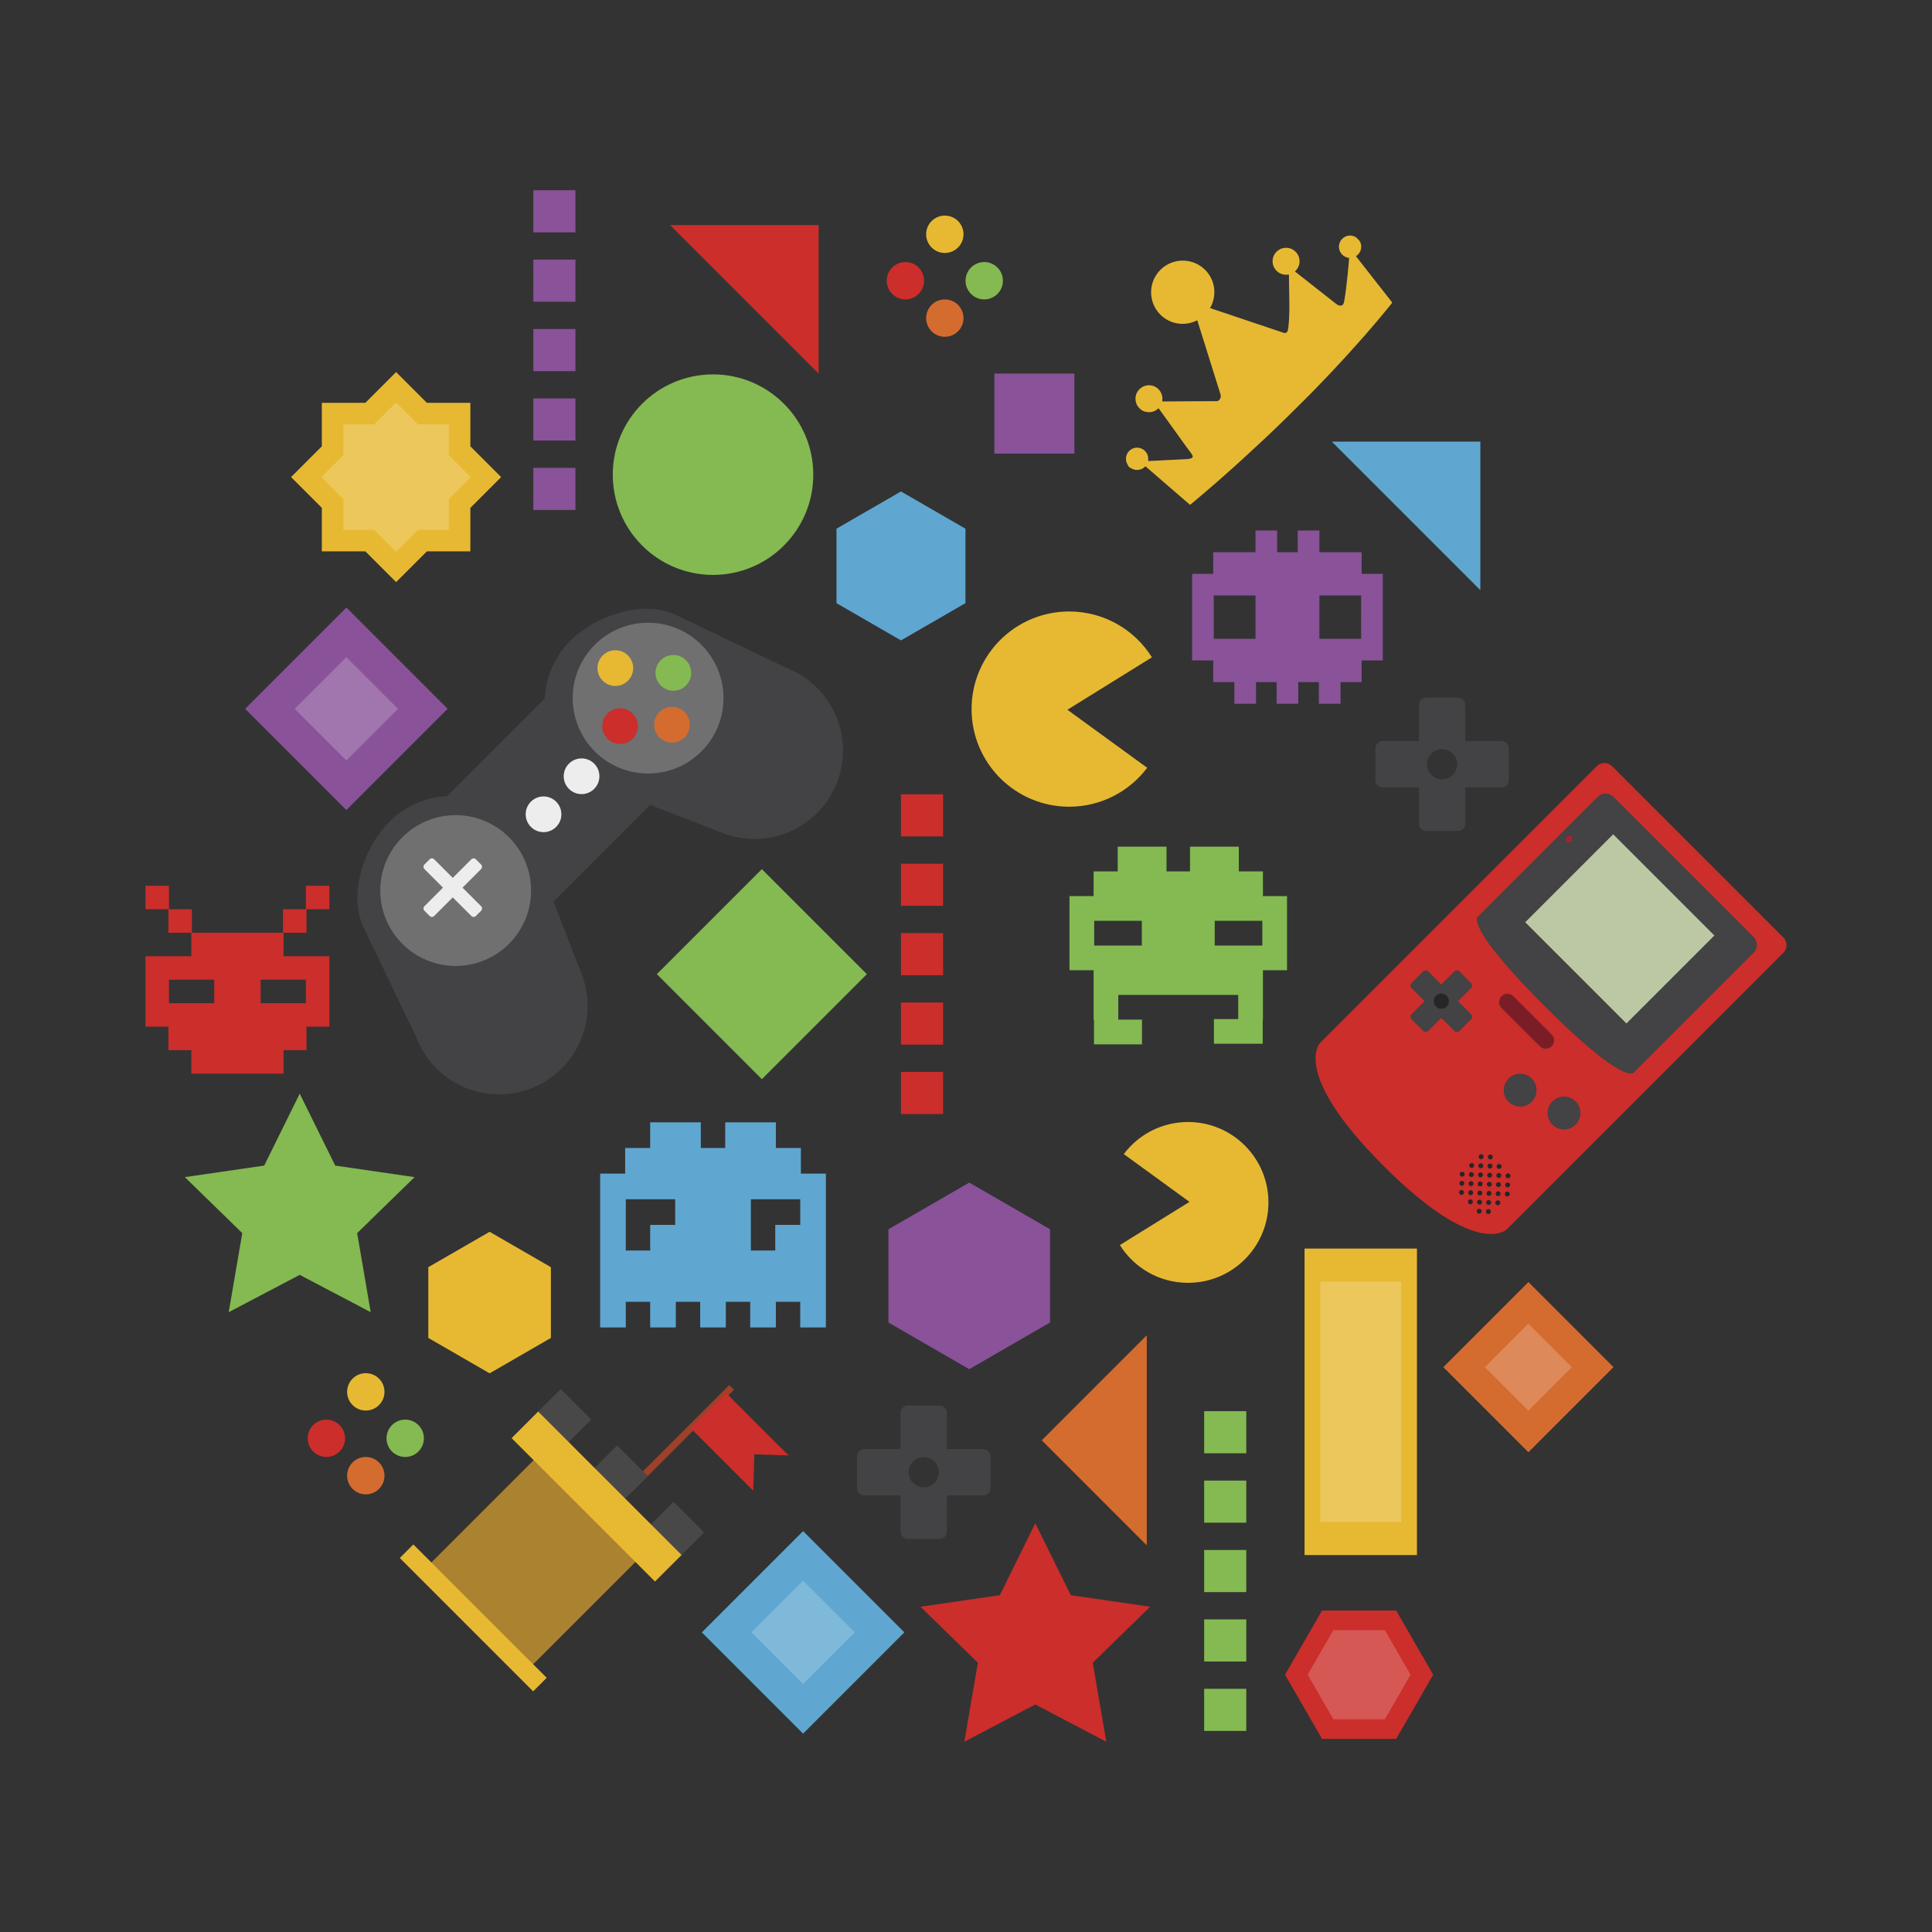 <?xml version="1.0" encoding="utf-8"?>
<!-- Generator: Adobe Illustrator 18.0.0, SVG Export Plug-In . SVG Version: 6.00 Build 0)  -->
<!DOCTYPE svg PUBLIC "-//W3C//DTD SVG 1.1//EN" "http://www.w3.org/Graphics/SVG/1.1/DTD/svg11.dtd">
<svg version="1.1" id="Capa_1" xmlns="http://www.w3.org/2000/svg" xmlns:xlink="http://www.w3.org/1999/xlink" x="0px" y="0px"
	 viewBox="0 0 300 300" enable-background="new 0 0 300 300" xml:space="preserve">
<rect x="0" y="0" width="300" height="300" fill="#333333" stroke="none"/>
<g>
	<g>
		<g>
			<path fill="#434244" d="M122.561,103.895l0.004-0.009l-0.142-0.055c-0.097-0.04-0.194-0.075-0.291-0.113l-17.446-8.37
				c-0.07-0.029-0.141-0.054-0.211-0.082l-0.39-0.151l-0.005,0.013c-4.85-1.735-11.631,0.479-15.515,4.363
				c-2.494,2.494-3.814,5.708-3.991,8.971l-15.145,15.145c-3.264,0.178-6.478,1.498-8.971,3.991
				c-3.884,3.884-6.098,10.665-4.363,15.515l-0.013,0.005l0.151,0.39c0.028,0.071,0.053,0.141,0.082,0.212l8.37,17.446
				c0.038,0.097,0.073,0.195,0.113,0.291l0.055,0.142l0.01-0.003c0.669,1.565,1.633,3.035,2.911,4.313
				c5.369,5.369,14.075,5.37,19.444,0c4.083-4.083,5.053-10.094,2.924-15.102l0.008-0.003l-4.199-10.799l15.02-15.02l10.799,4.198
				l0.003-0.008c5.008,2.128,11.018,1.159,15.102-2.925c5.369-5.369,5.369-14.075,0-19.444
				C125.596,105.528,124.126,104.564,122.561,103.895z"/>
			<circle fill="#707070" cx="70.756" cy="138.283" r="11.707"/>
			<circle fill="#707070" cx="100.637" cy="108.402" r="11.707"/>
			<path fill="#EDEDED" d="M73.195,133.429l-2.889,2.889l-2.89-2.889c-0.193-0.193-0.505-0.193-0.698,0l-0.817,0.817
				c-0.192,0.192-0.192,0.504,0.001,0.697l2.89,2.889l-2.891,2.891c-0.192,0.192-0.192,0.505,0,0.697l0.816,0.816
				c0.192,0.192,0.505,0.192,0.697,0l2.891-2.891l2.891,2.891c0.192,0.192,0.504,0.192,0.696,0l0.817-0.817
				c0.193-0.193,0.192-0.505,0.001-0.697l-2.891-2.891l2.889-2.889c0.193-0.193,0.192-0.505,0-0.697l-0.816-0.816
				C73.699,133.237,73.387,133.236,73.195,133.429z"/>
			<circle fill="#EDEDED" cx="84.399" cy="126.444" r="2.772"/>
			<circle fill="#EDEDED" cx="90.305" cy="120.538" r="2.772"/>
			<g>
				<circle fill="#E7B933" cx="95.549" cy="103.743" r="2.772"/>
				<circle fill="#CB2E2B" cx="96.288" cy="112.751" r="2.772"/>
				<circle fill="#84BA51" cx="104.557" cy="104.482" r="2.772"/>
				<circle fill="#D56C2F" cx="104.342" cy="112.536" r="2.772"/>
			</g>
		</g>
		<circle fill-rule="evenodd" clip-rule="evenodd" fill="#84BA51" cx="110.719" cy="73.704" r="15.568"/>
		<rect x="154.401" y="58.011" fill-rule="evenodd" clip-rule="evenodd" fill="#895299" width="12.427" height="12.427"/>
		<polygon fill-rule="evenodd" clip-rule="evenodd" fill="#5FA7D1" points="206.803,68.574 229.866,68.574 229.866,91.637 		"/>
		<polygon fill-rule="evenodd" clip-rule="evenodd" fill="#CB2E2B" points="104.058,34.953 127.121,34.953 127.121,58.016 		"/>
		<polygon fill-rule="evenodd" clip-rule="evenodd" fill="#D56C2F" points="178.068,239.957 161.762,223.649 178.068,207.341 		"/>
		
			<rect x="106.77" y="139.765" transform="matrix(0.707 0.707 -0.707 0.707 141.629 -39.339)" fill-rule="evenodd" clip-rule="evenodd" fill="#84BA51" width="23.063" height="23.063"/>
		<polygon fill-rule="evenodd" clip-rule="evenodd" fill="#E7B933" points="66.51,196.766 76.026,191.272 85.542,196.766 
			85.542,207.754 76.026,213.25 66.51,207.754 		"/>
		<polygon fill-rule="evenodd" clip-rule="evenodd" fill="#895299" points="137.959,190.876 150.504,183.633 163.049,190.876 
			163.049,205.361 150.504,212.606 137.959,205.361 		"/>
		<polygon fill-rule="evenodd" clip-rule="evenodd" fill="#5FA7D1" points="129.888,82.095 139.901,76.314 149.915,82.095 
			149.915,93.657 139.901,99.439 129.888,93.657 		"/>
		<polygon fill-rule="evenodd" clip-rule="evenodd" fill="#CB2E2B" points="160.761,236.532 166.275,247.701 178.599,249.492 
			169.68,258.186 171.786,270.462 160.761,264.666 149.737,270.462 151.843,258.186 142.924,249.492 155.25,247.701 		"/>
		<polygon fill-rule="evenodd" clip-rule="evenodd" fill="#84BA51" points="46.54,169.824 52.052,180.993 64.378,182.784 
			55.459,191.478 57.565,203.754 46.54,197.959 35.516,203.754 37.621,191.478 28.702,182.784 41.027,180.993 		"/>
		<path fill="#E7B933" d="M210.49,36.816c-0.62-0.376-1.446-0.297-1.983,0.188c-0.324,0.295-0.527,0.65-0.585,1.087
			c-0.115,0.899,0.485,1.738,1.376,1.92c0.065,0.013,0.132,0.023,0.197,0.036c-0.001,0.144-0.372,4.616-0.778,6.78
			c-0.182,0.962-0.905,0.622-1.257,0.346c-2.121-1.67-4.245-3.339-6.375-5.014c0.037-0.048,0.066-0.088,0.099-0.121
			c0.631-0.598,0.879-1.722,0.241-2.653c-0.518-0.756-1.424-1.062-2.269-0.834c-1.207,0.327-1.911,1.666-1.356,2.89
			c0.388,0.854,1.267,1.301,2.112,1.209c0.074-0.007,0.146-0.017,0.224-0.024c0.005,0.033,0.01,0.058,0.01,0.08
			c-0.005,2.572,0.203,5.591-0.091,8.146c-0.125,1.088-0.509,0.9-1.043,0.723c-3.542-1.192-7.459-2.509-11.112-3.736
			c1.089-1.881,0.847-4.321-0.763-5.931c-1.921-1.921-5.034-1.921-6.955,0c-1.92,1.92-1.92,5.033,0.001,6.954
			c1.553,1.553,3.879,1.827,5.731,0.868c0.97,3.062,2.86,9.094,3.606,11.507c0.194,0.617-0.293,1.055-0.546,1.055
			c-0.669,0.004-1.338,0.004-2.007,0.008c-0.803,0.003-1.608,0.01-2.412,0.011c-0.822,0.005-1.646,0.012-2.47,0.018
			c-0.48,0.002-0.964,0.005-1.445,0.011c-0.052,0-0.1-0.004-0.148-0.004c-0.034-0.067-0.004-0.127,0.001-0.188
			c0.05-0.496-0.056-0.959-0.331-1.379c-0.678-1.024-2.006-1.207-2.906-0.594c-1.014,0.691-1.181,1.954-0.624,2.835
			c0.401,0.635,0.987,0.975,1.743,0.996c0.542,0.015,1.018-0.167,1.424-0.526c0.029-0.025,0.057-0.049,0.09-0.082
			c0.027,0.027,0.051,0.044,0.068,0.066c0.266,0.366,0.528,0.731,0.794,1.098c0.293,0.405,0.586,0.811,0.877,1.218
			c0.293,0.405,0.585,0.812,0.878,1.221c0.291,0.407,0.585,0.812,0.877,1.218c0.29,0.401,0.576,0.803,0.866,1.204
			c0.297,0.413,0.631,0.799,0.887,1.235c0.384,0.646-0.826,0.632-1.406,0.663c-1.814,0.089-3.627,0.182-5.449,0.272
			c0.001-0.061,0.003-0.108,0.008-0.153c0.046-0.425-0.048-0.814-0.286-1.166c-0.575-0.83-1.627-0.968-2.364-0.49
			c-0.837,0.539-1.029,1.612-0.525,2.395c0.032,0.053,0.068,0.101,0.06,0.166c0.096,0.096,0.193,0.193,0.29,0.29
			c0.073-0.005,0.126,0.038,0.184,0.073c0.378,0.239,0.789,0.319,1.228,0.24c0.338-0.059,0.633-0.206,0.878-0.448
			c0.026-0.026,0.056-0.048,0.084-0.072c0.005-0.002,0.012-0.002,0.037-0.008c0.461,0.383,0.915,0.79,1.379,1.188
			c0.462,0.393,0.916,0.793,1.373,1.191c0.463,0.399,0.93,0.798,1.392,1.198c0.459,0.395,0.913,0.797,1.373,1.191
			c0.464,0.398,0.922,0.806,1.393,1.197c0.05-0.035,0.093-0.06,0.131-0.089c0.363-0.304,0.723-0.605,1.081-0.907
			c0.402-0.338,0.804-0.676,1.204-1.018c0.315-0.269,0.626-0.544,0.94-0.814c0.333-0.288,0.663-0.574,0.996-0.862
			c0.172-0.15,0.344-0.299,0.515-0.452c0.38-0.336,0.759-0.674,1.136-1.01c0.395-0.354,0.793-0.708,1.191-1.065
			c0.314-0.284,0.632-0.572,0.946-0.861c0.439-0.401,0.874-0.803,1.31-1.206c0.494-0.457,0.988-0.917,1.483-1.375
			c0.41-0.384,0.824-0.764,1.234-1.152c0.197-0.186,0.392-0.376,0.587-0.564c0.398-0.382,0.794-0.761,1.193-1.145
			c0.209-0.198,0.419-0.401,0.627-0.605c0.506-0.499,1.015-0.997,1.521-1.498c0.684-0.677,1.368-1.357,2.053-2.042
			c0.434-0.438,0.871-0.879,1.302-1.32c0.418-0.433,0.832-0.867,1.247-1.299c0.398-0.416,0.799-0.828,1.191-1.247
			c0.366-0.388,0.724-0.78,1.087-1.169c0.171-0.186,0.349-0.367,0.52-0.553c0.46-0.505,0.92-1.007,1.375-1.509
			c0.44-0.485,0.876-0.973,1.312-1.464c0.33-0.367,0.659-0.738,0.986-1.108c0.388-0.449,0.773-0.9,1.162-1.351
			c0.245-0.287,0.491-0.573,0.736-0.858c0.225-0.267,0.442-0.532,0.664-0.799c0.201-0.241,0.405-0.484,0.604-0.727
			c0.213-0.257,0.421-0.517,0.635-0.776c0.104-0.13,0.21-0.259,0.317-0.39c0.038-0.047,0.075-0.095,0.11-0.143
			c-0.033-0.085-0.085-0.144-0.135-0.206c-0.364-0.468-0.733-0.936-1.097-1.404c-0.351-0.448-0.704-0.893-1.056-1.342
			c-0.282-0.36-0.563-0.722-0.844-1.08c-0.279-0.357-0.559-0.712-0.836-1.067c-0.286-0.364-0.572-0.732-0.858-1.096
			c-0.221-0.28-0.444-0.562-0.663-0.845c-0.044-0.053-0.079-0.11-0.119-0.159c0.025-0.077,0.085-0.1,0.132-0.14
			c0.445-0.363,0.669-0.83,0.661-1.408c-0.006-0.288-0.07-0.562-0.237-0.807c-0.009-0.014-0.007-0.033-0.011-0.051
			c-0.193-0.193-0.385-0.385-0.578-0.578C210.525,36.821,210.507,36.824,210.49,36.816z"/>
		<g>
			<polygon fill-rule="evenodd" clip-rule="evenodd" fill="#CB2E2B" points="205.288,270.013 199.534,260.047 205.288,250.082 
				216.796,250.082 222.55,260.047 216.796,270.013 			"/>
			<polygon opacity="0.2" fill-rule="evenodd" clip-rule="evenodd" fill="#FFFFFF" points="207.047,266.967 203.052,260.047 
				207.047,253.128 215.038,253.128 219.033,260.047 215.038,266.967 			"/>
		</g>
		<g>
			
				<rect x="113.575" y="242.396" transform="matrix(0.707 0.707 -0.707 0.707 215.781 -13.921)" fill-rule="evenodd" clip-rule="evenodd" fill="#5FA7D1" width="22.239" height="22.239"/>
			
				<rect x="119.019" y="247.839" transform="matrix(0.707 0.707 -0.707 0.707 215.774 -13.923)" opacity="0.2" fill-rule="evenodd" clip-rule="evenodd" fill="#FFFFFF" width="11.351" height="11.352"/>
		</g>
		<g>
			
				<rect x="227.996" y="202.995" transform="matrix(0.707 0.707 -0.707 0.707 219.656 -105.631)" fill-rule="evenodd" clip-rule="evenodd" fill="#D56C2F" width="18.685" height="18.685"/>
			
				<rect x="232.57" y="207.569" transform="matrix(0.707 0.707 -0.707 0.707 219.649 -105.631)" opacity="0.2" fill-rule="evenodd" clip-rule="evenodd" fill="#FFFFFF" width="9.537" height="9.538"/>
		</g>
		<g>
			
				<rect x="42.66" y="98.958" transform="matrix(0.707 0.707 -0.707 0.707 93.587 -5.787)" fill-rule="evenodd" clip-rule="evenodd" fill="#895299" width="22.239" height="22.239"/>
			
				<rect x="48.104" y="104.402" transform="matrix(0.707 0.707 -0.707 0.707 93.584 -5.788)" opacity="0.2" fill-rule="evenodd" clip-rule="evenodd" fill="#FFFFFF" width="11.351" height="11.352"/>
		</g>
		<g>
			<polygon fill-rule="evenodd" clip-rule="evenodd" fill="#E7B933" points="73.037,78.86 77.814,74.083 73.037,69.306 
				73.037,62.551 66.283,62.551 61.506,57.775 56.731,62.551 49.974,62.551 49.974,69.306 45.197,74.083 49.974,78.86 
				49.974,85.614 56.728,85.614 61.506,90.391 66.283,85.614 73.037,85.614 			"/>
			<polygon opacity="0.2" fill-rule="evenodd" clip-rule="evenodd" fill="#FFFFFF" points="69.697,77.476 73.089,74.083 
				69.697,70.69 69.697,65.892 64.897,65.892 61.506,62.5 58.114,65.892 53.316,65.892 53.316,70.69 49.922,74.083 53.316,77.476 
				53.316,82.273 58.114,82.273 61.506,85.666 64.9,82.274 69.697,82.274 			"/>
		</g>
		<g>
			<rect x="202.572" y="193.878" fill-rule="evenodd" clip-rule="evenodd" fill="#E7B933" width="17.45" height="47.593"/>
			
				<rect x="205.018" y="199.029" opacity="0.2" fill-rule="evenodd" clip-rule="evenodd" fill="#FFFFFF" width="12.559" height="37.289"/>
		</g>
		<g>
			<g>
				
					<rect x="105.166" y="212.192" transform="matrix(0.707 0.707 -0.707 0.707 188.902 -9.31)" fill="#9E4128" width="1.047" height="22.355"/>
				<polygon fill="#CB2E2B" points="112.755,216.303 122.45,225.997 117.136,225.822 116.961,231.487 107.266,221.792 				"/>
			</g>
			<g>
				
					<rect x="83.657" y="217.089" transform="matrix(0.707 0.707 -0.707 0.707 181.406 3.055)" fill="#484848" width="6.717" height="6.828"/>
				
					<rect x="101.177" y="234.61" transform="matrix(0.707 0.707 -0.707 0.707 198.925 -4.203)" fill="#484848" width="6.717" height="6.828"/>
				
					<rect x="92.417" y="225.85" transform="matrix(0.707 0.707 -0.707 0.707 190.167 -0.574)" fill="#484848" width="6.717" height="6.828"/>
			</g>
			
				<rect x="72.061" y="228.699" transform="matrix(0.707 0.707 -0.707 0.707 195.633 12.077)" fill="#AA8230" width="22.355" height="26.98"/>
			
				<rect x="76.875" y="229.499" transform="matrix(0.707 0.707 -0.707 0.707 191.472 2.58)" fill="#E7B933" width="31.494" height="5.836"/>
			
				<rect x="58.82" y="249.775" transform="matrix(0.707 0.707 -0.707 0.707 199.187 21.644)" fill="#E7B933" width="29.293" height="2.973"/>
		</g>
		<path fill="#CB2E2B" d="M47.587,144.835v-3.647h3.558v-3.647h-3.647v3.647H43.94v3.647h-3.469h-0.089h-3.469h-0.089h-3.47h-0.088
			h-3.469v-3.647h-3.558v-3.647h-3.647v3.647h3.558v3.647h3.559v3.647h-3.469h-0.089h-3.558v3.647v3.647v3.647h3.558v3.647h3.559
			v3.647h3.558h0.088h3.47h0.089h3.469h0.089h3.558v-3.647h3.558v-3.647h3.558v-3.647v-3.647v-3.647h-3.558h-0.089h-3.469v-3.647
			H47.587z M29.708,152.129h0.089h3.469v3.647h-3.469h-0.089h-3.469v-3.647H29.708z M47.498,152.129v3.647h-3.469H43.94h-3.469
			v-3.647h3.469h0.089H47.498z"/>
		<path fill="#84BA51" d="M196.108,139.148v-3.836h-3.743v-3.837h-3.743h-0.094h-3.743v3.837h-3.649v-3.837h-3.743h-0.094h-3.743
			v3.837h-3.743v3.836h-3.743v3.837v3.837v3.836h3.743v3.836v3.837h0.062v3.837h3.618h0.218h3.618v-3.837h-3.618h-0.062v-3.837
			h3.649h0.094h3.65h0.093h3.649h0.094h3.649h0.094h3.649v3.743h-0.031h-3.743v3.836h3.743h0.093h3.743v-3.743h0.031v-3.837v-3.836
			h3.743v-3.836v-3.837v-3.837H196.108z M196.014,146.822h-3.696h-0.047h-3.649v-3.837h3.649h0.094h3.649V146.822z M169.907,146.822
			v-3.837h3.649h0.094h3.649v3.837h-3.649h-0.094H169.907z"/>
		<path fill="#895299" d="M211.439,89.104v-3.363h-3.281h-0.082h-3.199v-3.363h-3.363v3.363h-3.199v-3.363h-3.363v3.363h-3.199
			h-0.082h-3.281v3.363h-3.281v3.363v3.363v3.363v3.363h3.281v3.363h3.281v3.363h3.363v-3.363h3.199v3.363h3.363v-3.363h3.199v3.363
			h3.363v-3.363h3.281v-3.363h3.281v-3.363V95.83v-3.363v-3.363H211.439z M188.473,92.467h3.199h0.082h3.199v3.363v3.363h-3.199
			h-0.082h-3.199V95.83V92.467z M211.357,99.193h-3.199h-0.082h-3.199V95.83v-3.363h3.199h0.082h3.199v3.363V99.193z"/>
		<path fill="#5FA7D1" d="M124.36,182.239v-3.981h-3.884v-3.981h-3.884h-0.097h-3.884v3.981h-3.786v-3.981h-3.884h-0.097h-3.884
			v3.981h-3.884v3.981h-3.885v3.981v3.981v3.981v3.981v3.981v3.981h3.981v-3.981h3.787v3.981h3.981v-3.981h3.786v3.981h3.981v-3.981
			h3.786v3.981h3.981v-3.981h3.786v3.981h3.982v-3.981v-3.981v-3.981v-3.981v-3.981v-3.981H124.36z M124.263,190.201h-3.883v3.981
			h-3.787v-3.981v-3.981h3.787h0.097h3.786V190.201z M97.173,186.22h3.787h0.097h3.787v3.981h-3.884v3.981h-3.787v-3.981V186.22z"/>
		<g>
			
				<rect x="240.375" y="134.528" transform="matrix(-0.707 -0.707 0.707 -0.707 327.391 424.034)" fill="#BCC8A3" width="22.281" height="19.368"/>
			<circle fill="#A32430" cx="243.63" cy="130.288" r="0.548"/>
			<path fill="#434244" d="M272.303,147.915c0.66-0.66,0.66-1.734,0-2.393l-21.796-21.796c-0.66-0.66-1.733-0.66-2.393,0
				l-18.593,18.593c0,0-2.399,1.166,10.313,13.878c12.712,12.712,13.877,10.311,13.877,10.311L272.303,147.915z M243.242,130.676
				c-0.214-0.214-0.214-0.561-0.001-0.774c0.215-0.216,0.563-0.215,0.776-0.002c0.215,0.215,0.215,0.562-0.001,0.777
				C243.804,130.891,243.458,130.891,243.242,130.676z M252.545,158.937l-15.755-15.755l13.695-13.695l15.755,15.755
				L252.545,158.937z"/>
			<path fill="#272525" d="M229.703,187.692c-0.211-0.008-0.395,0.159-0.403,0.375c-0.006,0.214,0.164,0.395,0.377,0.401
				c0.213,0.01,0.395-0.159,0.401-0.373C230.086,187.879,229.918,187.699,229.703,187.692z"/>
			<circle fill="#272525" cx="231.111" cy="188.13" r="0.389"/>
			<circle fill="#272525" cx="232.582" cy="186.77" r="0.389"/>
			<circle fill="#272525" cx="231.162" cy="186.718" r="0.389"/>
			<circle fill="#272525" cx="231.211" cy="185.307" r="0.389"/>
			<path fill="#272525" d="M229.806,184.867c-0.215-0.008-0.397,0.162-0.403,0.375c-0.01,0.213,0.159,0.395,0.375,0.403
				c0.213,0.006,0.392-0.162,0.401-0.377C230.187,185.057,230.017,184.875,229.806,184.867z"/>
			<circle fill="#272525" cx="229.741" cy="186.668" r="0.389"/>
			<circle fill="#272525" cx="228.318" cy="186.618" r="0.389"/>
			<path fill="#272525" d="M226.962,184.768c-0.215-0.008-0.395,0.16-0.403,0.375c-0.006,0.213,0.16,0.395,0.375,0.403
				c0.213,0.006,0.397-0.161,0.401-0.377C227.345,184.955,227.176,184.774,226.962,184.768z"/>
			<path fill="#272525" d="M228.384,184.818c-0.215-0.008-0.395,0.159-0.403,0.375c-0.008,0.215,0.159,0.395,0.375,0.403
				c0.214,0.006,0.393-0.162,0.403-0.374C228.765,185.003,228.598,184.824,228.384,184.818z"/>
			<circle fill="#272525" cx="229.84" cy="183.845" r="0.389"/>
			<circle fill="#272525" cx="228.419" cy="183.794" r="0.388"/>
			<circle fill="#272525" cx="226.998" cy="183.743" r="0.389"/>
			<path fill="#272525" d="M227.062,181.944c-0.215-0.008-0.395,0.16-0.402,0.375c-0.006,0.213,0.161,0.393,0.376,0.401
				c0.214,0.01,0.395-0.16,0.401-0.373C227.445,182.131,227.278,181.952,227.062,181.944z"/>
			<circle fill="#272525" cx="228.47" cy="182.382" r="0.389"/>
			<path fill="#272525" d="M228.532,180.582c-0.211-0.008-0.393,0.162-0.398,0.375c-0.01,0.213,0.159,0.395,0.373,0.4
				c0.216,0.008,0.395-0.16,0.403-0.375C228.915,180.769,228.747,180.589,228.532,180.582z"/>
			<path fill="#272525" d="M229.954,180.632c-0.214-0.006-0.393,0.162-0.401,0.377c-0.01,0.214,0.16,0.395,0.375,0.403
				c0.213,0.006,0.393-0.161,0.401-0.377C230.337,180.819,230.169,180.64,229.954,180.632z"/>
			<circle fill="#272525" cx="229.891" cy="182.433" r="0.388"/>
			<circle fill="#272525" cx="231.312" cy="182.484" r="0.389"/>
			<circle fill="#272525" cx="231.262" cy="183.894" r="0.389"/>
			<path fill="#272525" d="M232.696,183.557c-0.215-0.008-0.395,0.16-0.402,0.375c-0.006,0.213,0.162,0.393,0.377,0.4
				c0.213,0.01,0.395-0.159,0.401-0.372C233.079,183.744,232.912,183.565,232.696,183.557z"/>
			<circle fill="#272525" cx="232.632" cy="185.356" r="0.389"/>
			<path fill="#272525" d="M234.066,185.019c-0.211-0.008-0.393,0.162-0.401,0.377c-0.008,0.211,0.161,0.393,0.374,0.399
				c0.216,0.008,0.395-0.159,0.403-0.374C234.449,185.206,234.281,185.027,234.066,185.019z"/>
			<circle fill="#272525" cx="234.104" cy="183.996" r="0.389"/>
			<path fill="#272525" d="M234.17,182.195c-0.217-0.006-0.397,0.162-0.403,0.375c-0.008,0.216,0.16,0.395,0.375,0.403
				c0.213,0.006,0.395-0.16,0.403-0.375C234.551,182.384,234.381,182.203,234.17,182.195z"/>
			<circle fill="#272525" cx="232.734" cy="182.534" r="0.389"/>
			<path fill="#272525" d="M232.796,180.733c-0.213-0.005-0.393,0.162-0.403,0.375c-0.006,0.213,0.164,0.395,0.377,0.401
				c0.213,0.01,0.395-0.159,0.401-0.372C233.179,180.921,233.011,180.741,232.796,180.733z"/>
			<circle fill="#272525" cx="231.362" cy="181.07" r="0.389"/>
			<circle fill="#272525" cx="231.412" cy="179.66" r="0.389"/>
			<circle fill="#272525" cx="229.992" cy="179.609" r="0.389"/>
			<path fill="#272525" d="M224.645,156.297c0.463-0.463,0.465-1.215,0.002-1.677c-0.231-0.231-0.534-0.346-0.839-0.349
				c-0.305,0.002-0.608,0.118-0.839,0.349c-0.232,0.232-0.347,0.534-0.347,0.838c0.002,0.305,0.118,0.608,0.349,0.839
				C223.432,156.759,224.182,156.759,224.645,156.297z"/>
			<path fill="#7A1D27" d="M240.933,162.461c0.504-0.504,0.502-1.32,0-1.823l-5.947-5.947c-0.251-0.251-0.583-0.379-0.912-0.377
				c-0.329-0.002-0.66,0.125-0.911,0.376c-0.505,0.505-0.505,1.319,0,1.824l5.947,5.947
				C239.612,162.964,240.428,162.966,240.933,162.461z"/>
			<circle fill="#434244" cx="242.857" cy="172.83" r="2.538"/>
			<circle fill="#434244" cx="236.049" cy="169.28" r="2.538"/>
			<path fill="#434244" d="M228.408,157.484l-2.025-2.025l2.026-2.026c0.219-0.219,0.222-0.577,0-0.798l-1.779-1.779
				c-0.221-0.221-0.578-0.219-0.798,0.001l-2.026,2.026l-2.026-2.026c-0.22-0.22-0.576-0.222-0.798,0l-1.779,1.779
				c-0.222,0.222-0.22,0.579,0,0.798l2.026,2.026l-2.026,2.026c-0.22,0.219-0.222,0.576,0,0.797l1.779,1.779
				c0.221,0.221,0.578,0.219,0.798,0l2.026-2.026l2.025,2.025c0.221,0.221,0.576,0.222,0.798,0l1.779-1.779
				C228.63,158.06,228.629,157.705,228.408,157.484z M222.621,155.457c0-0.303,0.116-0.606,0.347-0.838
				c0.231-0.231,0.534-0.347,0.839-0.349c0.305,0.002,0.608,0.118,0.839,0.349c0.463,0.463,0.461,1.215-0.002,1.677
				c-0.463,0.463-1.213,0.462-1.675,0C222.738,156.065,222.623,155.762,222.621,155.457z"/>
			<path fill="#CB2E2B" d="M233.988,190.876l42.924-42.924c0.662-0.662,0.662-1.731,0-2.393l-26.58-26.58
				c-0.662-0.662-1.731-0.662-2.394,0l-42.924,42.924c0,0-4.745,4.569,9.83,19.144C229.421,195.623,233.988,190.876,233.988,190.876
				z M226.63,160.06c-0.222,0.222-0.577,0.221-0.798,0l-2.025-2.025l-2.026,2.026c-0.22,0.219-0.577,0.221-0.798,0l-1.779-1.779
				c-0.221-0.221-0.219-0.578,0-0.797l2.026-2.026l-2.026-2.026c-0.22-0.22-0.222-0.576,0-0.798l1.779-1.779
				c0.221-0.221,0.578-0.219,0.798,0l2.026,2.026l2.026-2.026c0.219-0.219,0.576-0.222,0.798-0.001l1.779,1.779
				c0.221,0.221,0.219,0.579,0,0.798l-2.026,2.026l2.025,2.025c0.221,0.221,0.222,0.576,0,0.798L226.63,160.06z M233.163,156.515
				c-0.505-0.505-0.505-1.319,0-1.824c0.251-0.251,0.582-0.379,0.911-0.376c0.329-0.002,0.66,0.126,0.912,0.377l5.947,5.947
				c0.503,0.503,0.505,1.318,0,1.823c-0.505,0.505-1.321,0.503-1.823,0L233.163,156.515z M234.254,171.075
				c-0.991-0.991-0.991-2.599,0-3.59c0.991-0.991,2.599-0.991,3.59,0c0.991,0.991,0.991,2.599,0,3.59
				C236.852,172.066,235.245,172.066,234.254,171.075z M227.036,182.72c-0.215-0.008-0.383-0.188-0.376-0.401
				c0.007-0.215,0.187-0.383,0.402-0.375c0.216,0.008,0.383,0.187,0.375,0.403C227.431,182.56,227.249,182.73,227.036,182.72z
				 M228.506,181.357c-0.213-0.006-0.383-0.187-0.373-0.4c0.005-0.214,0.187-0.383,0.398-0.375c0.215,0.008,0.384,0.187,0.378,0.401
				C228.901,181.198,228.722,181.366,228.506,181.357z M229.978,179.998c-0.216-0.008-0.384-0.188-0.376-0.403
				c0.006-0.214,0.188-0.383,0.403-0.375c0.215,0.008,0.381,0.189,0.374,0.402C230.373,179.838,230.193,180.005,229.978,179.998z
				 M226.985,184.132c-0.214-0.007-0.384-0.188-0.375-0.403c0.008-0.216,0.19-0.381,0.403-0.375
				c0.216,0.008,0.383,0.187,0.375,0.403C227.379,183.972,227.2,184.139,226.985,184.132z M228.456,182.771
				c-0.216-0.008-0.383-0.187-0.375-0.403c0.008-0.215,0.188-0.382,0.403-0.375c0.216,0.008,0.383,0.188,0.376,0.403
				C228.851,182.611,228.671,182.78,228.456,182.771z M229.928,181.411c-0.215-0.007-0.385-0.189-0.375-0.403
				c0.008-0.215,0.187-0.383,0.401-0.377c0.215,0.008,0.383,0.187,0.375,0.403C230.321,181.25,230.141,181.417,229.928,181.411z
				 M231.426,179.271c0.215,0.008,0.383,0.187,0.375,0.403c-0.006,0.214-0.188,0.383-0.403,0.375
				c-0.213-0.01-0.381-0.189-0.375-0.403C231.031,179.431,231.21,179.263,231.426,179.271z M226.935,185.545
				c-0.216-0.008-0.381-0.19-0.375-0.403c0.008-0.215,0.188-0.383,0.403-0.375c0.214,0.006,0.383,0.188,0.373,0.401
				C227.331,185.384,227.148,185.551,226.935,185.545z M228.406,184.181c-0.213-0.006-0.383-0.187-0.375-0.403
				c0.006-0.214,0.186-0.381,0.401-0.373c0.215,0.008,0.383,0.187,0.375,0.403C228.801,184.022,228.622,184.189,228.406,184.181z
				 M229.878,182.821c-0.216-0.008-0.383-0.187-0.375-0.403c0.006-0.213,0.187-0.383,0.401-0.373
				c0.216,0.008,0.383,0.188,0.377,0.401C230.273,182.662,230.093,182.829,229.878,182.821z M231.348,181.459
				c-0.213-0.006-0.381-0.186-0.373-0.401c0.008-0.215,0.187-0.383,0.401-0.377c0.216,0.008,0.383,0.187,0.375,0.403
				C231.743,181.3,231.563,181.467,231.348,181.459z M241.062,174.624c-0.991-0.991-0.993-2.596,0.001-3.589
				c0.991-0.991,2.598-0.991,3.589-0.001c0.993,0.993,0.991,2.599,0,3.59C243.659,175.618,242.055,175.618,241.062,174.624z
				 M234.142,182.973c-0.215-0.008-0.383-0.188-0.375-0.403c0.006-0.213,0.186-0.381,0.403-0.375
				c0.211,0.008,0.381,0.189,0.375,0.403C234.537,182.813,234.355,182.979,234.142,182.973z M232.77,181.509
				c-0.213-0.006-0.383-0.187-0.377-0.401c0.01-0.214,0.19-0.381,0.403-0.375c0.215,0.008,0.383,0.188,0.376,0.403
				C233.165,181.35,232.983,181.519,232.77,181.509z M228.356,185.595c-0.216-0.008-0.383-0.187-0.375-0.403
				c0.008-0.216,0.188-0.383,0.403-0.375c0.214,0.006,0.381,0.185,0.375,0.403C228.749,185.434,228.57,185.601,228.356,185.595z
				 M229.826,184.234c-0.215-0.008-0.383-0.188-0.375-0.403c0.008-0.216,0.187-0.383,0.403-0.375
				c0.215,0.008,0.382,0.187,0.375,0.403C230.221,184.074,230.042,184.242,229.826,184.234z M231.298,182.873
				c-0.214-0.01-0.381-0.19-0.375-0.403c0.008-0.215,0.187-0.383,0.403-0.374c0.215,0.008,0.383,0.187,0.375,0.403
				C231.695,182.712,231.513,182.881,231.298,182.873z M228.304,187.007c-0.213-0.01-0.38-0.189-0.375-0.403
				c0.008-0.215,0.187-0.383,0.402-0.375c0.216,0.008,0.383,0.187,0.375,0.403C228.701,186.846,228.52,187.016,228.304,187.007z
				 M229.779,185.645c-0.216-0.008-0.385-0.189-0.375-0.403c0.006-0.214,0.188-0.383,0.403-0.375
				c0.211,0.008,0.381,0.189,0.373,0.401C230.171,185.484,229.992,185.651,229.779,185.645z M231.248,184.283
				c-0.215-0.008-0.383-0.187-0.375-0.403c0.008-0.216,0.187-0.383,0.403-0.375c0.216,0.008,0.381,0.19,0.375,0.403
				C231.643,184.124,231.464,184.291,231.248,184.283z M232.72,182.923c-0.216-0.008-0.383-0.187-0.375-0.403
				c0.008-0.216,0.188-0.383,0.403-0.375c0.215,0.008,0.383,0.188,0.375,0.403C233.115,182.763,232.933,182.929,232.72,182.923z
				 M229.727,187.057c-0.216-0.008-0.383-0.187-0.375-0.403c0.007-0.216,0.187-0.383,0.403-0.375
				c0.215,0.008,0.383,0.187,0.375,0.403C230.121,186.897,229.942,187.065,229.727,187.057z M231.196,185.695
				c-0.213-0.006-0.383-0.188-0.373-0.401c0.008-0.215,0.187-0.383,0.403-0.375c0.213,0.006,0.381,0.186,0.373,0.401
				C231.591,185.536,231.412,185.703,231.196,185.695z M232.67,184.333c-0.215-0.008-0.383-0.187-0.377-0.4
				c0.008-0.216,0.187-0.383,0.402-0.375c0.216,0.008,0.383,0.187,0.376,0.403C233.065,184.174,232.883,184.343,232.67,184.333z
				 M229.676,188.467c-0.213-0.006-0.383-0.187-0.377-0.401c0.008-0.216,0.191-0.383,0.403-0.375
				c0.215,0.007,0.383,0.187,0.375,0.403C230.072,188.308,229.89,188.477,229.676,188.467z M231.148,187.107
				c-0.215-0.008-0.383-0.187-0.375-0.403c0.006-0.213,0.187-0.383,0.403-0.375c0.213,0.01,0.381,0.189,0.375,0.403
				C231.543,186.947,231.364,187.115,231.148,187.107z M232.618,185.745c-0.214-0.006-0.383-0.187-0.373-0.401
				c0.008-0.216,0.188-0.383,0.401-0.377c0.215,0.009,0.383,0.188,0.375,0.403C233.013,185.586,232.834,185.753,232.618,185.745z
				 M234.09,184.385c-0.216-0.008-0.383-0.187-0.375-0.403c0.007-0.215,0.187-0.383,0.403-0.375
				c0.216,0.008,0.383,0.187,0.375,0.403C234.485,184.225,234.306,184.393,234.09,184.385z M231.097,188.519
				c-0.213-0.006-0.381-0.19-0.375-0.403c0.008-0.215,0.189-0.381,0.403-0.375c0.215,0.008,0.383,0.187,0.375,0.402
				C231.491,188.359,231.312,188.527,231.097,188.519z M232.568,187.159c-0.215-0.008-0.381-0.19-0.375-0.403
				c0.008-0.215,0.187-0.383,0.403-0.375c0.216,0.008,0.383,0.188,0.375,0.403C232.966,186.998,232.784,187.167,232.568,187.159z
				 M234.04,185.795c-0.213-0.006-0.383-0.187-0.374-0.399c0.008-0.215,0.19-0.385,0.401-0.377c0.215,0.008,0.383,0.187,0.377,0.401
				C234.435,185.635,234.256,185.802,234.04,185.795z M239.834,156.197c-12.712-12.712-10.313-13.878-10.313-13.878l18.593-18.593
				c0.66-0.66,1.733-0.66,2.393,0l21.796,21.796c0.66,0.66,0.66,1.734,0,2.393l-18.593,18.593
				C253.71,166.508,252.546,168.909,239.834,156.197z"/>
		</g>
		<path fill-rule="evenodd" clip-rule="evenodd" fill="#E7B933" d="M178.871,102.069c-2.68-4.275-7.43-7.118-12.848-7.118
			c-8.371,0-15.157,6.786-15.157,15.157c0,8.371,6.786,15.157,15.157,15.157c4.951,0,9.346-2.373,12.111-6.044l-12.388-9.01
			L178.871,102.069z"/>
		<path fill-rule="evenodd" clip-rule="evenodd" fill="#E7B933" d="M173.893,193.334c2.208,3.521,6.121,5.864,10.584,5.864
			c6.896,0,12.486-5.59,12.486-12.486c0-6.896-5.59-12.486-12.486-12.486c-4.078,0-7.699,1.955-9.977,4.979l10.205,7.422
			L173.893,193.334z"/>
		<g>
			<rect x="139.902" y="134.116" fill-rule="evenodd" clip-rule="evenodd" fill="#CB2E2B" width="6.54" height="6.54"/>
			<rect x="139.902" y="123.339" fill-rule="evenodd" clip-rule="evenodd" fill="#CB2E2B" width="6.54" height="6.54"/>
			<rect x="139.902" y="144.893" fill-rule="evenodd" clip-rule="evenodd" fill="#CB2E2B" width="6.54" height="6.54"/>
			<rect x="139.902" y="155.671" fill-rule="evenodd" clip-rule="evenodd" fill="#CB2E2B" width="6.54" height="6.54"/>
			<rect x="139.902" y="166.448" fill-rule="evenodd" clip-rule="evenodd" fill="#CB2E2B" width="6.54" height="6.54"/>
		</g>
		<g>
			<rect x="82.813" y="40.315" fill-rule="evenodd" clip-rule="evenodd" fill="#895299" width="6.54" height="6.54"/>
			<rect x="82.813" y="29.538" fill-rule="evenodd" clip-rule="evenodd" fill="#895299" width="6.54" height="6.54"/>
			<rect x="82.813" y="51.092" fill-rule="evenodd" clip-rule="evenodd" fill="#895299" width="6.54" height="6.54"/>
			<rect x="82.813" y="61.869" fill-rule="evenodd" clip-rule="evenodd" fill="#895299" width="6.54" height="6.54"/>
			<rect x="82.813" y="72.647" fill-rule="evenodd" clip-rule="evenodd" fill="#895299" width="6.54" height="6.54"/>
		</g>
		<g>
			<rect x="186.98" y="229.904" fill-rule="evenodd" clip-rule="evenodd" fill="#84BA51" width="6.54" height="6.54"/>
			<rect x="186.98" y="219.127" fill-rule="evenodd" clip-rule="evenodd" fill="#84BA51" width="6.54" height="6.54"/>
			<rect x="186.98" y="240.681" fill-rule="evenodd" clip-rule="evenodd" fill="#84BA51" width="6.54" height="6.54"/>
			<rect x="186.98" y="251.458" fill-rule="evenodd" clip-rule="evenodd" fill="#84BA51" width="6.54" height="6.54"/>
			<rect x="186.98" y="262.235" fill-rule="evenodd" clip-rule="evenodd" fill="#84BA51" width="6.54" height="6.54"/>
		</g>
		<g>
			<circle fill="#E7B933" cx="146.712" cy="36.379" r="2.901"/>
			<circle fill="#CB2E2B" cx="140.593" cy="43.592" r="2.901"/>
			<circle fill="#84BA51" cx="152.831" cy="43.592" r="2.901"/>
			<circle fill="#D56C2F" cx="146.712" cy="49.394" r="2.901"/>
		</g>
		<g>
			<circle fill="#E7B933" cx="56.802" cy="216.126" r="2.901"/>
			<circle fill="#CB2E2B" cx="50.683" cy="223.339" r="2.901"/>
			<circle fill="#84BA51" cx="62.922" cy="223.339" r="2.901"/>
			<circle fill="#D56C2F" cx="56.802" cy="229.141" r="2.901"/>
		</g>
		<path fill="#434244" d="M233.17,115.08h-5.648v-5.653c0-0.612-0.496-1.113-1.112-1.113h-4.962c-0.617,0-1.112,0.502-1.112,1.113
			v5.653h-5.653c-0.612,0-1.113,0.495-1.113,1.112v4.963c0,0.619,0.501,1.114,1.113,1.114h5.653v5.652
			c0,0.612,0.494,1.113,1.112,1.113h4.962c0.617,0,1.112-0.501,1.112-1.113v-5.652h5.648c0.616,0,1.113-0.495,1.113-1.114v-4.963
			C234.283,115.575,233.786,115.08,233.17,115.08z M222.27,120.327c-0.422-0.423-0.684-1.007-0.684-1.653
			c0-0.645,0.262-1.229,0.684-1.658c0.429-0.423,1.013-0.685,1.657-0.685c1.291,0,2.337,1.051,2.337,2.342
			c0,1.291-1.046,2.337-2.337,2.337C223.283,121.01,222.699,120.749,222.27,120.327z"/>
		<path fill="#434244" d="M152.676,225.016h-5.648v-5.653c0-0.612-0.496-1.113-1.112-1.113h-4.962c-0.617,0-1.112,0.502-1.112,1.113
			v5.653h-5.653c-0.612,0-1.113,0.495-1.113,1.112v4.963c0,0.619,0.501,1.114,1.113,1.114h5.653v5.652
			c0,0.612,0.494,1.113,1.112,1.113h4.962c0.617,0,1.112-0.501,1.112-1.113v-5.652h5.648c0.616,0,1.113-0.495,1.113-1.114v-4.963
			C153.789,225.511,153.292,225.016,152.676,225.016z M141.776,230.262c-0.422-0.423-0.684-1.007-0.684-1.653
			c0-0.645,0.262-1.229,0.684-1.658c0.429-0.423,1.013-0.684,1.657-0.684c1.291,0,2.337,1.051,2.337,2.342
			c0,1.291-1.046,2.337-2.337,2.337C142.789,230.946,142.205,230.684,141.776,230.262z"/>
	</g>
</g>
</svg>
